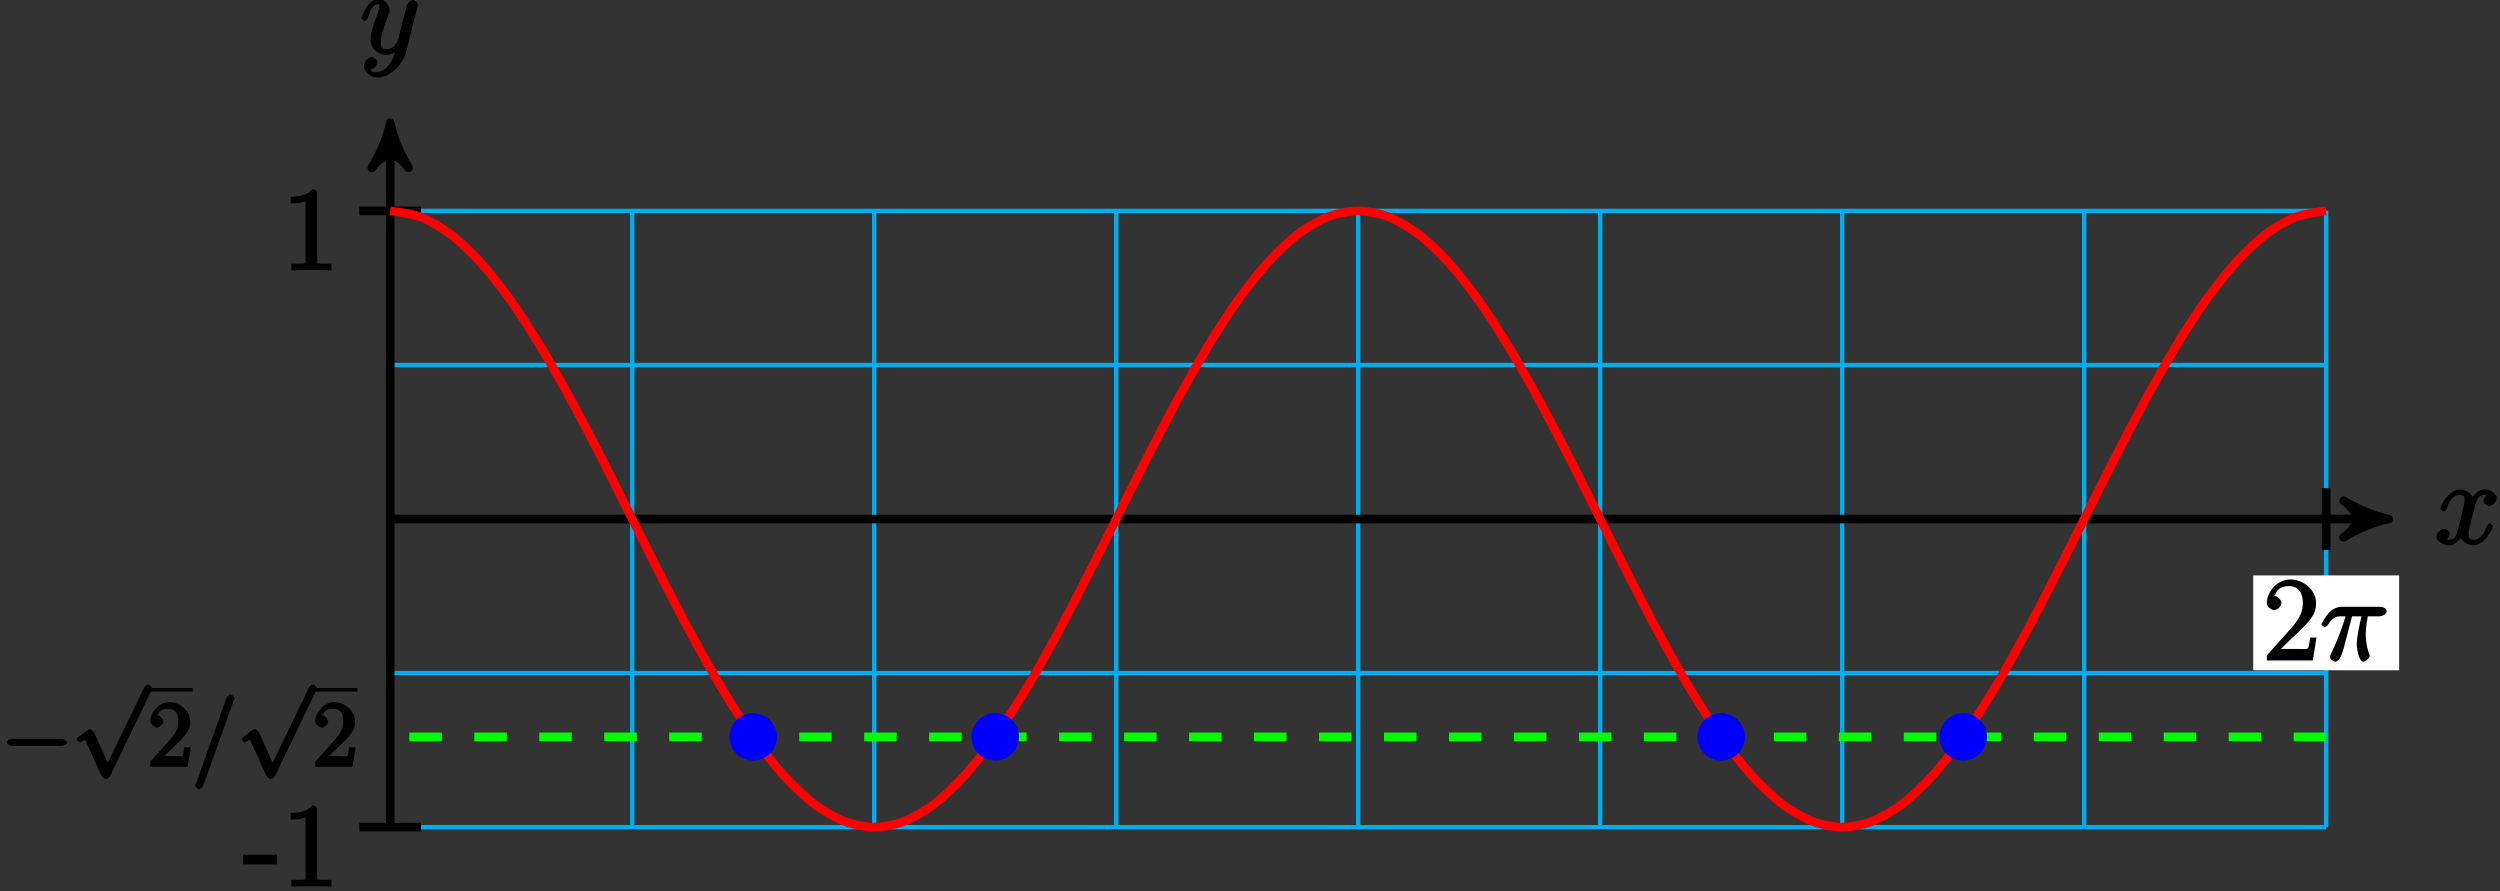 <?xml version="1.0" encoding="UTF-8"?>
<svg xmlns="http://www.w3.org/2000/svg" xmlns:xlink="http://www.w3.org/1999/xlink" width="230pt" height="82pt" viewBox="0 0 230 82" version="1.1">
<rect x="0" y="0" width="230" height="82" fill="#333333" stroke="none"/>
<defs>
<g>
<symbol overflow="visible" id="glyph0-0">
<path style="stroke:none;" d=""/>
</symbol>
<symbol overflow="visible" id="glyph0-1">
<path style="stroke:none;" d="M 5.109 -4.688 C 4.766 -4.625 4.453 -4.219 4.453 -4.016 C 4.453 -3.75 4.828 -3.516 4.984 -3.516 C 5.312 -3.516 5.688 -3.953 5.688 -4.234 C 5.688 -4.688 5.016 -5.047 4.562 -5.047 C 3.906 -5.047 3.375 -4.25 3.266 -4.047 L 3.609 -4.047 C 3.359 -4.859 2.531 -5.047 2.344 -5.047 C 1.234 -5.047 0.484 -3.484 0.484 -3.25 C 0.484 -3.203 0.703 -3 0.781 -3 C 0.859 -3 1 -3.109 1.062 -3.234 C 1.438 -4.453 1.984 -4.531 2.297 -4.531 C 2.781 -4.531 2.719 -4.234 2.719 -3.969 C 2.719 -3.734 2.641 -3.484 2.516 -2.969 L 2.156 -1.5 C 1.984 -0.844 1.859 -0.406 1.281 -0.406 C 1.234 -0.406 1.078 -0.359 0.844 -0.5 L 0.734 -0.25 C 1.125 -0.328 1.375 -0.797 1.375 -0.922 C 1.375 -1.141 1.047 -1.422 0.844 -1.422 C 0.578 -1.422 0.125 -1.047 0.125 -0.703 C 0.125 -0.25 0.812 0.109 1.266 0.109 C 1.781 0.109 2.266 -0.344 2.5 -0.781 L 2.203 -0.891 C 2.375 -0.266 3.094 0.109 3.484 0.109 C 4.594 0.109 5.328 -1.453 5.328 -1.688 C 5.328 -1.75 5.125 -1.938 5.062 -1.938 C 4.969 -1.938 4.781 -1.734 4.75 -1.641 C 4.453 -0.703 4 -0.406 3.516 -0.406 C 3.141 -0.406 3.094 -0.531 3.094 -0.984 C 3.094 -1.219 3.141 -1.391 3.312 -2.094 L 3.688 -3.562 C 3.859 -4.203 4.062 -4.531 4.547 -4.531 C 4.578 -4.531 4.75 -4.578 4.969 -4.438 Z M 5.109 -4.688 "/>
</symbol>
<symbol overflow="visible" id="glyph0-2">
<path style="stroke:none;" d="M 2.781 -4.062 L 3.797 -4.062 C 3.547 -3 3.359 -2.219 3.359 -1.359 C 3.359 -1.203 3.531 0.109 3.969 0.109 C 4.203 0.109 4.547 -0.25 4.547 -0.438 C 4.547 -0.484 4.547 -0.5 4.484 -0.672 C 4.188 -1.406 4.188 -2.344 4.188 -2.406 C 4.188 -2.469 4.188 -3.234 4.375 -4.062 L 5.453 -4.062 C 5.594 -4.062 6.109 -4.203 6.109 -4.547 C 6.109 -4.797 5.75 -4.938 5.562 -4.938 L 2.016 -4.938 C 1.766 -4.938 1.266 -4.891 0.781 -4.375 C 0.5 -4.062 0.109 -3.375 0.109 -3.312 C 0.109 -3.25 0.328 -3.078 0.391 -3.078 C 0.469 -3.078 0.609 -3.156 0.656 -3.219 C 1.219 -4.109 1.656 -4.062 1.922 -4.062 L 2.328 -4.062 C 2.125 -3.406 1.859 -2.469 1.031 -0.703 C 0.938 -0.516 0.891 -0.391 0.891 -0.328 C 0.891 -0.094 1.266 0.109 1.359 0.109 C 1.672 0.109 1.922 -0.328 2.047 -0.781 C 2.219 -1.328 2.219 -1.344 2.328 -1.781 L 2.922 -4.062 Z M 2.781 -4.062 "/>
</symbol>
<symbol overflow="visible" id="glyph0-3">
<path style="stroke:none;" d="M 2.703 0.953 C 2.406 1.359 2.125 1.672 1.594 1.672 C 1.469 1.672 1.109 1.812 1.016 1.547 C 0.812 1.469 0.875 1.469 0.891 1.469 C 1.219 1.469 1.594 1.047 1.594 0.797 C 1.594 0.547 1.234 0.312 1.062 0.312 C 0.891 0.312 0.344 0.594 0.344 1.125 C 0.344 1.672 0.984 2.203 1.594 2.203 C 2.672 2.203 3.922 1.062 4.219 -0.141 L 5.281 -4.344 C 5.281 -4.391 5.312 -4.453 5.312 -4.516 C 5.312 -4.688 5.016 -4.938 4.859 -4.938 C 4.766 -4.938 4.359 -4.75 4.281 -4.422 L 3.484 -1.266 C 3.422 -1.062 3.469 -1.156 3.375 -1.031 C 3.172 -0.734 2.938 -0.406 2.422 -0.406 C 1.812 -0.406 1.922 -0.844 1.922 -1.141 C 1.922 -1.75 2.219 -2.578 2.516 -3.359 C 2.625 -3.672 2.688 -3.828 2.688 -4.031 C 2.688 -4.484 2.203 -5.047 1.672 -5.047 C 0.688 -5.047 0.125 -3.344 0.125 -3.25 C 0.125 -3.203 0.328 -3 0.406 -3 C 0.5 -3 0.672 -3.203 0.719 -3.344 C 0.984 -4.25 1.234 -4.531 1.641 -4.531 C 1.75 -4.531 1.75 -4.688 1.75 -4.328 C 1.75 -4.047 1.641 -3.734 1.469 -3.328 C 0.953 -1.922 0.953 -1.562 0.953 -1.297 C 0.953 -0.281 1.859 0.109 2.391 0.109 C 2.703 0.109 3.203 -0.031 3.469 -0.312 L 3.297 -0.484 C 3.141 0.109 3.078 0.422 2.703 0.953 Z M 2.703 0.953 "/>
</symbol>
<symbol overflow="visible" id="glyph1-0">
<path style="stroke:none;" d=""/>
</symbol>
<symbol overflow="visible" id="glyph1-1">
<path style="stroke:none;" d="M 4.734 -2.109 L 4.344 -2.109 C 4.297 -1.781 4.25 -1.297 4.141 -1.125 C 4.062 -1.016 3.578 -1.062 3.266 -1.062 L 1.266 -1.062 L 1.391 -0.812 C 1.672 -1.062 2.344 -1.75 2.609 -2 C 4.25 -3.516 4.891 -4.172 4.891 -5.25 C 4.891 -6.484 3.75 -7.453 2.516 -7.453 C 1.266 -7.453 0.359 -6.25 0.359 -5.312 C 0.359 -4.766 1 -4.625 1.031 -4.625 C 1.266 -4.625 1.703 -4.938 1.703 -5.281 C 1.703 -5.578 1.328 -5.938 1.031 -5.938 C 0.938 -5.938 0.922 -5.938 1.109 -6 C 1.25 -6.5 1.672 -6.844 2.375 -6.844 C 3.281 -6.844 3.672 -6.234 3.672 -5.25 C 3.672 -4.328 3.188 -3.641 2.578 -2.953 L 0.359 -0.469 L 0.359 0 L 4.594 0 L 4.922 -2.109 Z M 4.734 -2.109 "/>
</symbol>
<symbol overflow="visible" id="glyph1-2">
<path style="stroke:none;" d="M 3.078 -2.188 L 3.078 -2.922 L -0.047 -2.922 L -0.047 -2.031 L 3.078 -2.031 Z M 3.078 -2.188 "/>
</symbol>
<symbol overflow="visible" id="glyph1-3">
<path style="stroke:none;" d="M 3.266 -7.047 C 3.266 -7.297 3.094 -7.453 2.797 -7.453 C 2.5 -7.125 2.094 -6.766 0.812 -6.766 L 0.812 -6.156 C 1.234 -6.156 1.766 -6.156 2.188 -6.359 L 2.188 -0.984 C 2.188 -0.594 2.328 -0.609 1.375 -0.609 L 0.875 -0.609 L 0.875 0.016 C 1.328 -0.016 2.375 -0.016 2.734 -0.016 C 3.094 -0.016 4.125 -0.016 4.578 0.016 L 4.578 -0.609 L 4.078 -0.609 C 3.125 -0.609 3.266 -0.594 3.266 -0.984 Z M 3.266 -7.047 "/>
</symbol>
<symbol overflow="visible" id="glyph2-0">
<path style="stroke:none;" d=""/>
</symbol>
<symbol overflow="visible" id="glyph2-1">
<path style="stroke:none;" d="M 5.516 -1.922 C 5.656 -1.922 6.016 -2.078 6.016 -2.25 C 6.016 -2.422 5.656 -2.578 5.516 -2.578 L 0.984 -2.578 C 0.844 -2.578 0.484 -2.422 0.484 -2.25 C 0.484 -2.078 0.844 -1.922 0.984 -1.922 Z M 5.516 -1.922 "/>
</symbol>
<symbol overflow="visible" id="glyph2-2">
<path style="stroke:none;" d="M 3.469 7 L 2 3.75 C 1.938 3.609 1.688 3.453 1.656 3.453 C 1.656 3.453 1.453 3.5 1.359 3.562 L 0.562 4.172 C 0.453 4.25 0.406 4.391 0.406 4.406 C 0.406 4.453 0.641 4.672 0.688 4.672 C 0.75 4.672 1.031 4.5 1.125 4.438 C 1.172 4.391 1.297 4.312 1.172 4.406 L 2.688 7.75 C 2.75 7.875 3 8.047 3.078 8.047 C 3.203 8.047 3.359 7.953 3.422 7.828 L 3.5 7.719 L 7.297 -0.156 L 7.234 -0.047 C 7.281 -0.156 7.359 -0.312 7.359 -0.328 C 7.359 -0.406 7.078 -0.656 6.969 -0.656 C 6.906 -0.656 6.703 -0.562 6.641 -0.422 L 6.578 -0.312 L 3.047 7 Z M 3.469 7 "/>
</symbol>
<symbol overflow="visible" id="glyph3-0">
<path style="stroke:none;" d=""/>
</symbol>
<symbol overflow="visible" id="glyph3-1">
<path style="stroke:none;" d="M 3.688 -1.797 L 3.328 -1.797 C 3.266 -1.453 3.266 -1.125 3.172 -1 C 3.109 -0.922 2.781 -0.984 2.531 -0.984 L 0.984 -0.984 L 1.125 -0.656 C 1.359 -0.844 1.875 -1.375 2.078 -1.578 C 3.359 -2.75 3.891 -3.328 3.891 -4.156 C 3.891 -5.109 2.922 -5.953 1.953 -5.953 C 0.984 -5.953 0.203 -4.938 0.203 -4.219 C 0.203 -3.781 0.781 -3.594 0.797 -3.594 C 0.984 -3.594 1.406 -3.906 1.406 -4.172 C 1.406 -4.406 1.031 -4.766 0.797 -4.766 C 0.734 -4.766 0.719 -4.766 0.969 -4.859 C 1.047 -5.141 1.297 -5.328 1.844 -5.328 C 2.547 -5.328 2.781 -4.922 2.781 -4.156 C 2.781 -3.438 2.422 -2.953 1.953 -2.422 L 0.203 -0.453 L 0.203 0 L 3.641 0 L 3.922 -1.797 Z M 3.688 -1.797 "/>
</symbol>
<symbol overflow="visible" id="glyph4-0">
<path style="stroke:none;" d=""/>
</symbol>
<symbol overflow="visible" id="glyph4-1">
<path style="stroke:none;" d="M 3.797 -6.156 C 3.797 -6.172 3.844 -6.297 3.844 -6.312 C 3.844 -6.422 3.562 -6.672 3.5 -6.672 C 3.453 -6.672 3.172 -6.469 3.094 -6.297 L 0.297 1.594 C 0.297 1.594 0.25 1.719 0.25 1.734 C 0.25 1.844 0.531 2.094 0.609 2.094 C 0.656 2.094 0.922 1.891 0.984 1.719 Z M 3.797 -6.156 "/>
</symbol>
</g>
</defs>
<g id="surface1">
<path style="fill:none;stroke-width:0.399;stroke-linecap:butt;stroke-linejoin:miter;stroke:rgb(0%,67.839%,93.729%);stroke-opacity:1;stroke-miterlimit:10;" d="M -0.002 -28.348 L 178.108 -28.348 M -0.002 -14.172 L 178.108 -14.172 M -0.002 0 L 178.108 0 M -0.002 14.172 L 178.108 14.172 M -0.002 28.348 L 178.108 28.348 M -0.002 -28.348 L -0.002 28.348 M 22.264 -28.348 L 22.264 28.348 M 44.526 -28.348 L 44.526 28.348 M 66.791 -28.348 L 66.791 28.348 M 89.053 -28.348 L 89.053 28.348 M 111.315 -28.348 L 111.315 28.348 M 133.58 -28.348 L 133.58 28.348 M 155.842 -28.348 L 155.842 28.348 M 178.104 -28.348 L 178.104 28.348 " transform="matrix(1,0,0,-1,35.9,47.75)"/>
<path style="fill:none;stroke-width:0.797;stroke-linecap:butt;stroke-linejoin:miter;stroke:rgb(0%,0%,0%);stroke-opacity:1;stroke-miterlimit:10;" d="M -0.002 0 L 182.819 0 " transform="matrix(1,0,0,-1,35.9,47.75)"/>
<path style="fill-rule:nonzero;fill:rgb(0%,0%,0%);fill-opacity:1;stroke-width:0.797;stroke-linecap:butt;stroke-linejoin:round;stroke:rgb(0%,0%,0%);stroke-opacity:1;stroke-miterlimit:10;" d="M 1.034 0 C -0.259 0.258 -1.556 0.777 -3.106 1.684 C -1.556 0.52 -1.556 -0.52 -3.106 -1.684 C -1.556 -0.777 -0.259 -0.258 1.034 0 Z M 1.034 0 " transform="matrix(1,0,0,-1,218.72,47.75)"/>
<g style="fill:rgb(0%,0%,0%);fill-opacity:1;">
  <use xlink:href="#glyph0-1" x="224.02" y="50.065"/>
</g>
<path style="fill:none;stroke-width:0.797;stroke-linecap:butt;stroke-linejoin:miter;stroke:rgb(0%,0%,0%);stroke-opacity:1;stroke-miterlimit:10;" d="M 178.108 2.836 L 178.108 -2.836 " transform="matrix(1,0,0,-1,35.9,47.75)"/>
<path style=" stroke:none;fill-rule:nonzero;fill:rgb(100%,100%,100%);fill-opacity:1;" d="M 220.719 52.938 L 207.297 52.938 L 207.297 61.664 L 220.719 61.664 Z M 220.719 52.938 "/>
<g style="fill:rgb(0%,0%,0%);fill-opacity:1;">
  <use xlink:href="#glyph1-1" x="208.19" y="60.765"/>
</g>
<g style="fill:rgb(0%,0%,0%);fill-opacity:1;">
  <use xlink:href="#glyph0-2" x="213.464" y="60.765"/>
</g>
<path style="fill:none;stroke-width:0.797;stroke-linecap:butt;stroke-linejoin:miter;stroke:rgb(0%,0%,0%);stroke-opacity:1;stroke-miterlimit:10;" d="M -0.002 -28.348 L -0.002 35.418 " transform="matrix(1,0,0,-1,35.9,47.75)"/>
<path style="fill-rule:nonzero;fill:rgb(0%,0%,0%);fill-opacity:1;stroke-width:0.797;stroke-linecap:butt;stroke-linejoin:round;stroke:rgb(0%,0%,0%);stroke-opacity:1;stroke-miterlimit:10;" d="M 1.037 0.002 C -0.26 0.259 -1.553 0.779 -3.108 1.685 C -1.553 0.517 -1.553 -0.518 -3.108 -1.682 C -1.553 -0.776 -0.26 -0.26 1.037 0.002 Z M 1.037 0.002 " transform="matrix(0,-1,-1,0,35.9,12.334)"/>
<g style="fill:rgb(0%,0%,0%);fill-opacity:1;">
  <use xlink:href="#glyph0-3" x="33.14" y="4.935"/>
</g>
<path style="fill:none;stroke-width:0.797;stroke-linecap:butt;stroke-linejoin:miter;stroke:rgb(0%,0%,0%);stroke-opacity:1;stroke-miterlimit:10;" d="M 2.834 -28.348 L -2.834 -28.348 " transform="matrix(1,0,0,-1,35.9,47.75)"/>
<g style="fill:rgb(0%,0%,0%);fill-opacity:1;">
  <use xlink:href="#glyph1-2" x="22.41" y="81.555"/>
  <use xlink:href="#glyph1-3" x="25.922" y="81.555"/>
</g>
<path style="fill:none;stroke-width:0.797;stroke-linecap:butt;stroke-linejoin:miter;stroke:rgb(0%,0%,0%);stroke-opacity:1;stroke-miterlimit:10;" d="M 2.834 28.348 L -2.834 28.348 " transform="matrix(1,0,0,-1,35.9,47.75)"/>
<g style="fill:rgb(0%,0%,0%);fill-opacity:1;">
  <use xlink:href="#glyph1-3" x="25.92" y="24.865"/>
</g>
<path style="fill:none;stroke-width:0.797;stroke-linecap:butt;stroke-linejoin:miter;stroke:rgb(100%,0%,0%);stroke-opacity:1;stroke-miterlimit:10;" d="M -0.002 28.348 C -0.002 28.348 2.01 28.102 2.784 27.801 C 3.553 27.5 4.791 26.773 5.565 26.188 C 6.338 25.602 7.577 24.422 8.346 23.57 C 9.12 22.719 10.358 21.133 11.131 20.047 C 11.901 18.961 13.139 17.027 13.912 15.75 C 14.686 14.477 15.924 12.27 16.694 10.852 C 17.467 9.434 18.705 7.039 19.479 5.535 C 20.248 4.031 21.487 1.539 22.26 0.008 C 23.034 -1.527 24.272 -4.016 25.041 -5.523 C 25.815 -7.027 27.053 -9.422 27.827 -10.84 C 28.596 -12.258 29.834 -14.465 30.608 -15.738 C 31.381 -17.016 32.62 -18.949 33.389 -20.035 C 34.163 -21.121 35.401 -22.711 36.174 -23.562 C 36.944 -24.414 38.182 -25.594 38.955 -26.184 C 39.729 -26.77 40.967 -27.5 41.737 -27.797 C 42.51 -28.098 43.748 -28.344 44.522 -28.348 C 45.291 -28.348 46.53 -28.102 47.303 -27.805 C 48.077 -27.504 49.315 -26.781 50.084 -26.195 C 50.858 -25.605 52.096 -24.43 52.87 -23.578 C 53.639 -22.727 54.877 -21.141 55.651 -20.055 C 56.424 -18.973 57.663 -17.039 58.432 -15.762 C 59.205 -14.488 60.444 -12.281 61.217 -10.863 C 61.987 -9.445 63.225 -7.055 63.998 -5.547 C 64.772 -4.043 66.01 -1.555 66.78 -0.02 C 67.553 1.516 68.791 4.004 69.565 5.508 C 70.334 7.016 71.573 9.41 72.346 10.828 C 73.116 12.246 74.354 14.453 75.127 15.727 C 75.901 17.004 77.139 18.941 77.909 20.027 C 78.682 21.113 79.92 22.703 80.694 23.555 C 81.463 24.406 82.702 25.59 83.475 26.176 C 84.248 26.766 85.487 27.496 86.256 27.797 C 87.03 28.098 88.268 28.344 89.041 28.348 C 89.811 28.348 91.049 28.105 91.823 27.805 C 92.596 27.508 93.834 26.785 94.604 26.199 C 95.377 25.613 96.616 24.438 97.389 23.586 C 98.159 22.734 99.397 21.148 100.17 20.066 C 100.944 18.98 102.182 17.051 102.952 15.773 C 103.725 14.5 104.963 12.293 105.737 10.875 C 106.506 9.461 107.745 7.066 108.518 5.562 C 109.291 4.059 110.53 1.566 111.299 0.035 C 112.073 -1.5 113.311 -3.992 114.084 -5.496 C 114.854 -7 116.092 -9.395 116.866 -10.812 C 117.639 -12.23 118.877 -14.441 119.647 -15.719 C 120.42 -16.992 121.659 -18.93 122.432 -20.016 C 123.202 -21.102 124.44 -22.691 125.213 -23.547 C 125.987 -24.402 127.225 -25.582 127.995 -26.172 C 128.768 -26.762 130.006 -27.492 130.78 -27.793 C 131.549 -28.094 132.787 -28.344 133.561 -28.348 C 134.334 -28.348 135.573 -28.105 136.342 -27.809 C 137.116 -27.512 138.354 -26.789 139.127 -26.203 C 139.897 -25.617 141.135 -24.441 141.909 -23.594 C 142.682 -22.742 143.92 -21.156 144.69 -20.074 C 145.463 -18.992 146.702 -17.059 147.475 -15.785 C 148.245 -14.512 149.483 -12.305 150.256 -10.891 C 151.03 -9.473 152.268 -7.078 153.037 -5.574 C 153.811 -4.07 155.049 -1.582 155.823 -0.047 C 156.592 1.488 157.83 3.977 158.604 5.48 C 159.377 6.988 160.616 9.383 161.385 10.801 C 162.159 12.219 163.397 14.43 164.17 15.707 C 164.94 16.984 166.178 18.922 166.952 20.008 C 167.725 21.094 168.963 22.684 169.733 23.539 C 170.506 24.395 171.745 25.578 172.518 26.168 C 173.287 26.758 174.526 27.488 175.299 27.789 C 176.069 28.094 178.08 28.348 178.08 28.348 " transform="matrix(1,0,0,-1,35.9,47.75)"/>
<path style="fill:none;stroke-width:0.797;stroke-linecap:butt;stroke-linejoin:miter;stroke:rgb(0%,100%,0%);stroke-opacity:1;stroke-dasharray:2.989,2.989;stroke-miterlimit:10;" d="M 178.108 -20.043 L -0.002 -20.043 " transform="matrix(1,0,0,-1,35.9,47.75)"/>
<g style="fill:rgb(0%,0%,0%);fill-opacity:1;">
  <use xlink:href="#glyph2-1" x="0.14" y="70.545"/>
</g>
<g style="fill:rgb(0%,0%,0%);fill-opacity:1;">
  <use xlink:href="#glyph2-2" x="6.65" y="63.629"/>
</g>
<path style="fill:none;stroke-width:0.478;stroke-linecap:butt;stroke-linejoin:miter;stroke:rgb(0%,0%,0%);stroke-opacity:1;stroke-miterlimit:10;" d="M 114.159 -94.63 L 120.018 -94.63 " transform="matrix(0.7,0,0,-0.7,-66.29,-2.78)"/>
<g style="fill:rgb(0%,0%,0%);fill-opacity:1;">
  <use xlink:href="#glyph3-1" x="13.622" y="70.545"/>
</g>
<g style="fill:rgb(0%,0%,0%);fill-opacity:1;">
  <use xlink:href="#glyph4-1" x="17.724" y="70.545"/>
</g>
<g style="fill:rgb(0%,0%,0%);fill-opacity:1;">
  <use xlink:href="#glyph2-2" x="21.819" y="63.629"/>
</g>
<path style="fill:none;stroke-width:0.478;stroke-linecap:butt;stroke-linejoin:miter;stroke:rgb(0%,0%,0%);stroke-opacity:1;stroke-miterlimit:10;" d="M 135.827 -94.63 L 141.681 -94.63 " transform="matrix(0.7,0,0,-0.7,-66.29,-2.78)"/>
<g style="fill:rgb(0%,0%,0%);fill-opacity:1;">
  <use xlink:href="#glyph3-1" x="28.791" y="70.545"/>
</g>
<path style="fill-rule:nonzero;fill:rgb(0%,0%,100%);fill-opacity:1;stroke-width:0.399;stroke-linecap:butt;stroke-linejoin:miter;stroke:rgb(0%,0%,100%);stroke-opacity:1;stroke-miterlimit:10;" d="M 35.381 -20.043 C 35.381 -18.949 34.491 -18.059 33.397 -18.059 C 32.299 -18.059 31.409 -18.949 31.409 -20.043 C 31.409 -21.141 32.299 -22.027 33.397 -22.027 C 34.491 -22.027 35.381 -21.141 35.381 -20.043 Z M 35.381 -20.043 " transform="matrix(1,0,0,-1,35.9,47.75)"/>
<path style="fill-rule:nonzero;fill:rgb(0%,0%,100%);fill-opacity:1;stroke-width:0.399;stroke-linecap:butt;stroke-linejoin:miter;stroke:rgb(0%,0%,100%);stroke-opacity:1;stroke-miterlimit:10;" d="M 57.643 -20.043 C 57.643 -18.949 56.756 -18.059 55.659 -18.059 C 54.561 -18.059 53.674 -18.949 53.674 -20.043 C 53.674 -21.141 54.561 -22.027 55.659 -22.027 C 56.756 -22.027 57.643 -21.141 57.643 -20.043 Z M 57.643 -20.043 " transform="matrix(1,0,0,-1,35.9,47.75)"/>
<path style="fill-rule:nonzero;fill:rgb(0%,0%,100%);fill-opacity:1;stroke-width:0.399;stroke-linecap:butt;stroke-linejoin:miter;stroke:rgb(0%,0%,100%);stroke-opacity:1;stroke-miterlimit:10;" d="M 124.432 -20.043 C 124.432 -18.949 123.545 -18.059 122.448 -18.059 C 121.354 -18.059 120.463 -18.949 120.463 -20.043 C 120.463 -21.141 121.354 -22.027 122.448 -22.027 C 123.545 -22.027 124.432 -21.141 124.432 -20.043 Z M 124.432 -20.043 " transform="matrix(1,0,0,-1,35.9,47.75)"/>
<path style="fill-rule:nonzero;fill:rgb(0%,0%,100%);fill-opacity:1;stroke-width:0.399;stroke-linecap:butt;stroke-linejoin:miter;stroke:rgb(0%,0%,100%);stroke-opacity:1;stroke-miterlimit:10;" d="M 146.698 -20.043 C 146.698 -18.949 145.807 -18.059 144.713 -18.059 C 143.616 -18.059 142.729 -18.949 142.729 -20.043 C 142.729 -21.141 143.616 -22.027 144.713 -22.027 C 145.807 -22.027 146.698 -21.141 146.698 -20.043 Z M 146.698 -20.043 " transform="matrix(1,0,0,-1,35.9,47.75)"/>
</g>
</svg>
